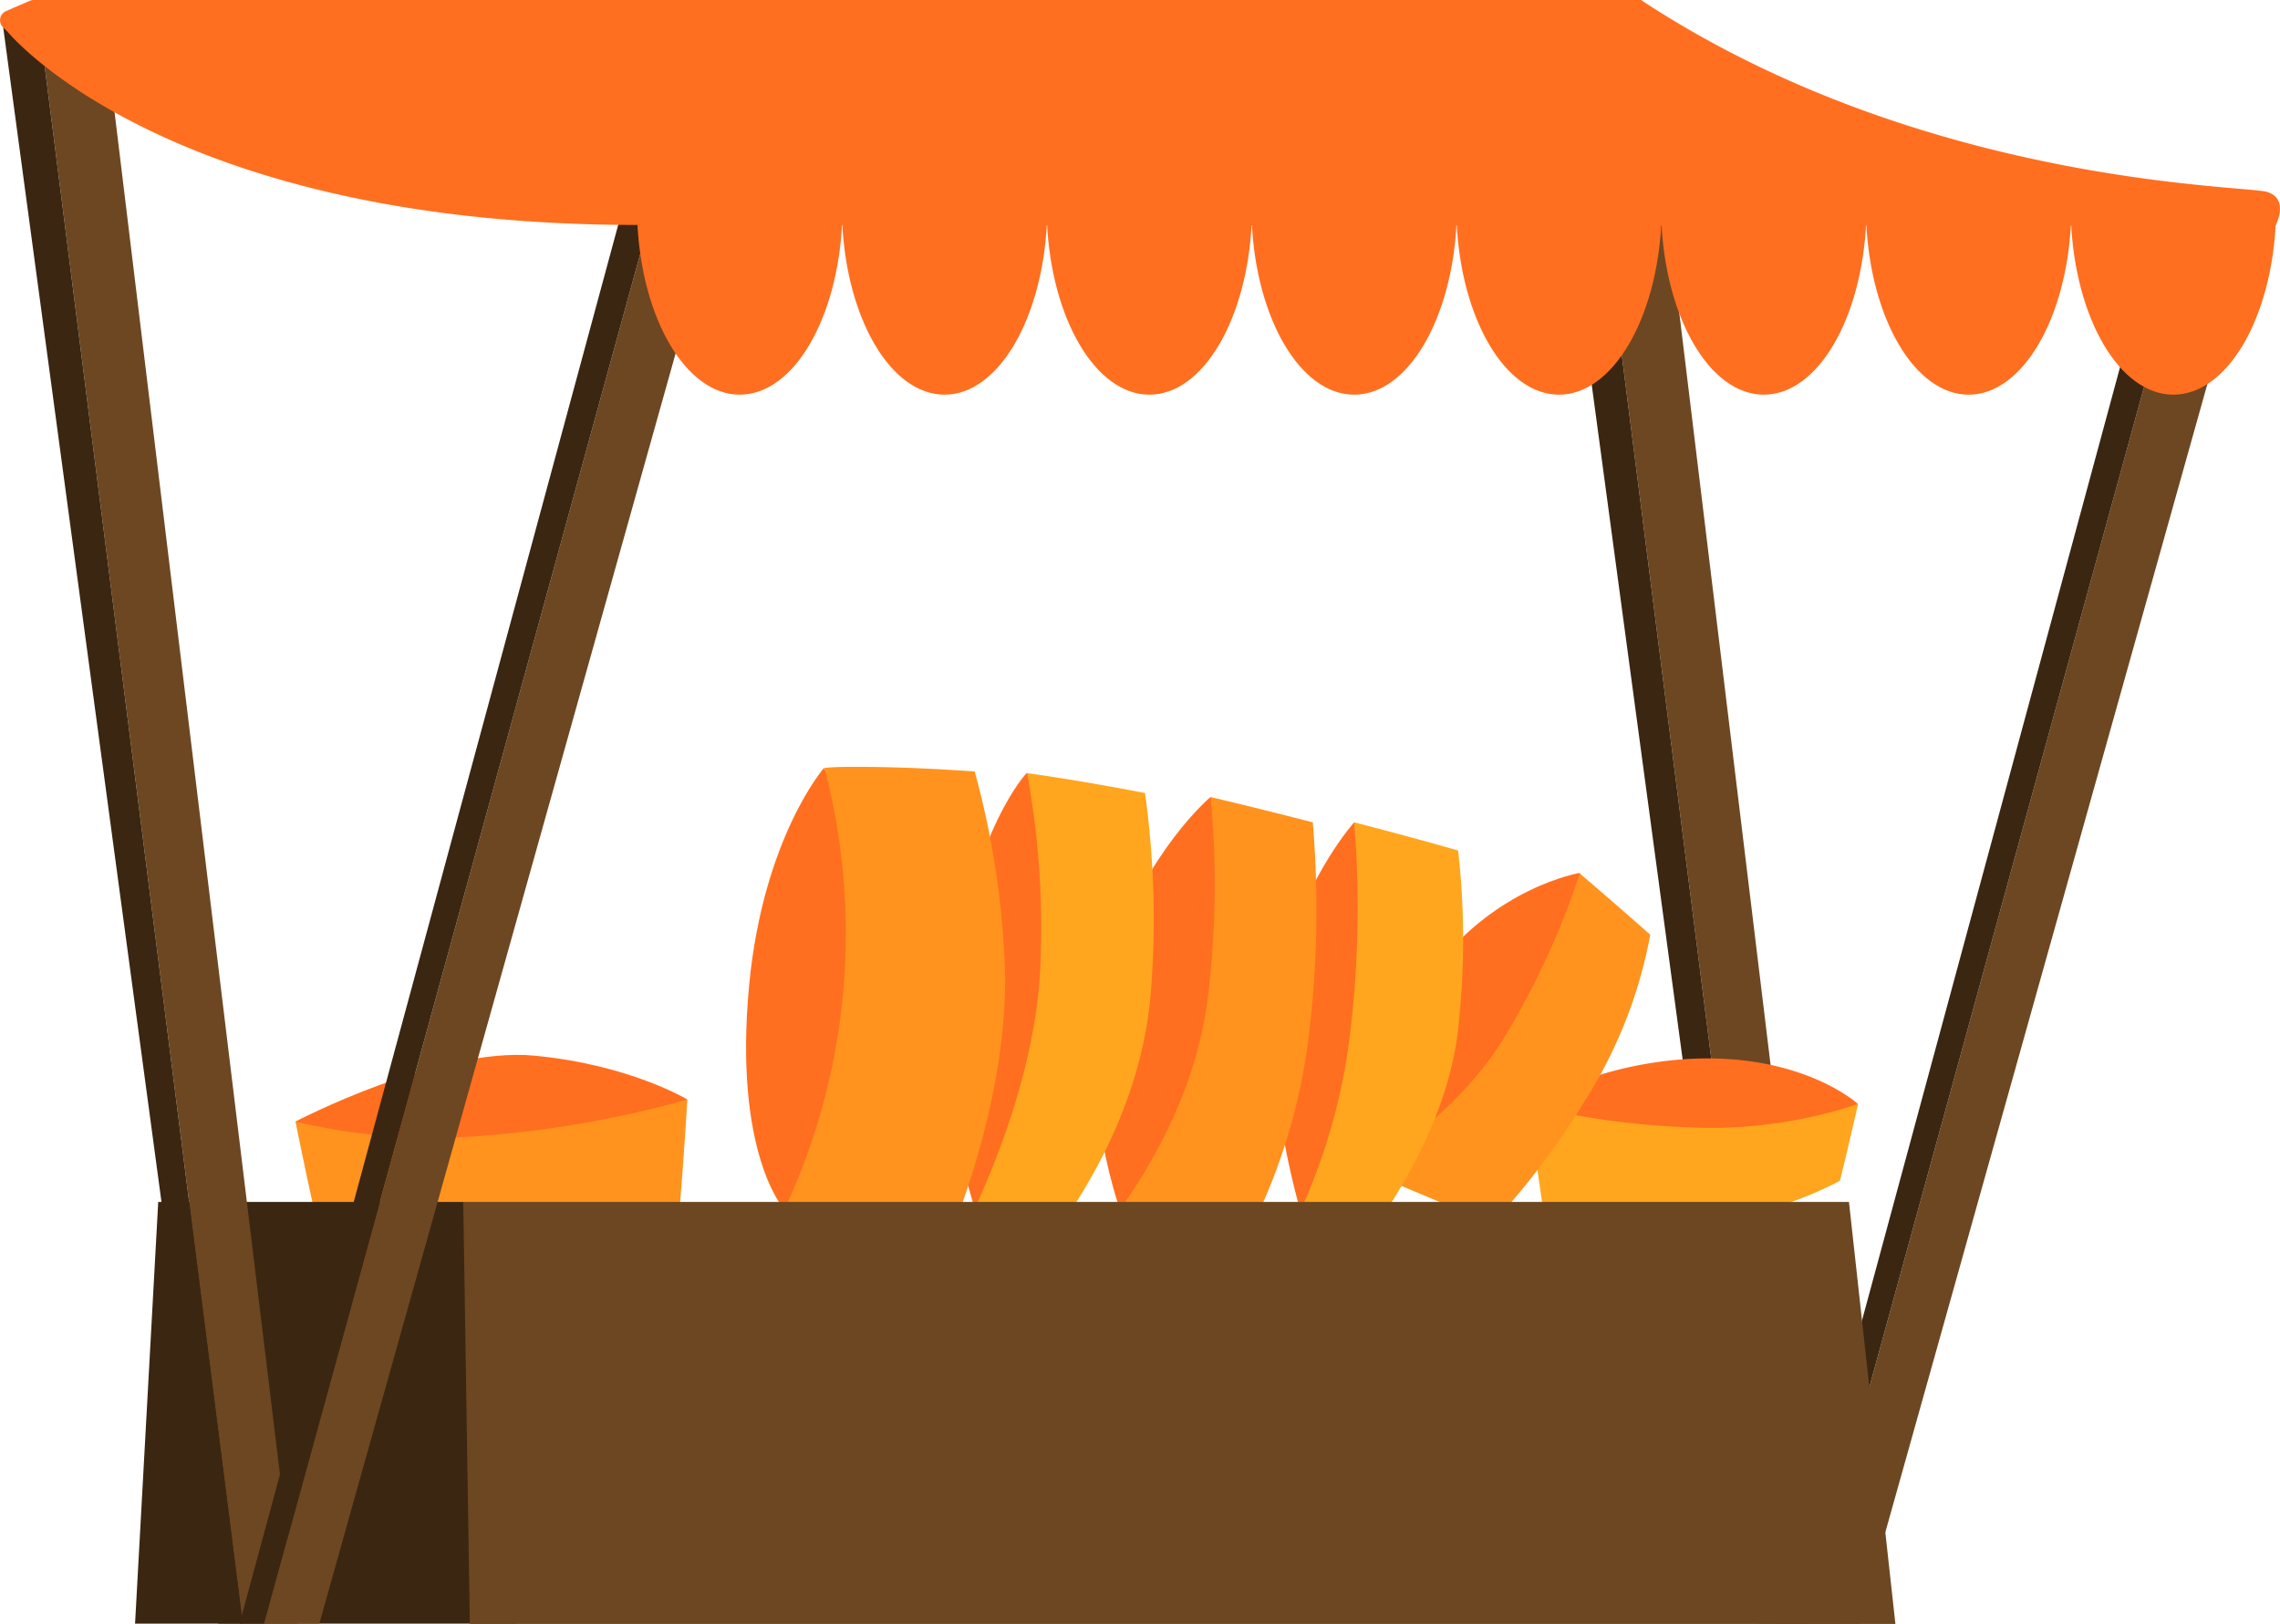 <svg xmlns="http://www.w3.org/2000/svg" width="229.25" height="163.31" viewBox="0 0 229.25 163.31">
  <defs>
    <style>
      .cls-1 {
        fill: #6d4722;
      }

      .cls-2 {
        fill: #3b2612;
      }

      .cls-3 {
        fill: #ff6f1f;
      }

      .cls-4 {
        fill: #ffa61e;
      }

      .cls-5 {
        fill: #ff931e;
      }
    </style>
  </defs>
  <title>Stand_17</title>
  <g id="Layer_2" data-name="Layer 2">
    <g id="_0" data-name="0">
      <g>
        <g>
          <g>
            <polygon class="cls-1" points="158.56 0.27 165.03 0 184.85 163.28 179.29 163.28 158.56 0.27"/>
            <polygon class="cls-2" points="158.56 0.27 155.09 1.92 176.83 163.28 179.29 163.28 158.56 0.27"/>
          </g>
          <g>
            <polygon class="cls-1" points="220.7 20.27 227.17 20 186.99 163.28 181.43 163.28 220.7 20.27"/>
            <polygon class="cls-2" points="220.7 20.27 217.23 21.91 178.97 163.28 181.43 163.28 220.7 20.27"/>
          </g>
        </g>
        <g>
          <g>
            <path class="cls-3" d="M186.79,111s-5.37-4.92-16.32-4.54a38.06,38.06,0,0,0-16.78,4.66l13,8.48,16.3-3.57Z"/>
            <path class="cls-4" d="M185,118.75c.63-2.54,1.23-5.12,1.83-7.73a47,47,0,0,1-17.59,2.32,78.37,78.37,0,0,1-15.51-2.2c.43,3.49.91,6.94,1.4,10.28A61,61,0,0,0,166.2,123,37.59,37.59,0,0,0,185,118.75Z"/>
          </g>
          <g>
            <path class="cls-3" d="M158.84,87.79s-8.53,1.36-15,10.12c-7.35,10-6.65,19.72-6.65,19.72l11.42,1,15.68-18.48Z"/>
            <path class="cls-5" d="M165.93,94c-2.34-2.06-4.7-4.13-7.09-6.16a80.14,80.14,0,0,1-7.67,16.63c-3.48,5.6-8.78,10-13.94,13.21,4.25,1.84,8.56,3.65,12.83,5.36a78.11,78.11,0,0,0,9.41-12.52A46.94,46.94,0,0,0,165.93,94Z"/>
          </g>
          <g>
            <path class="cls-3" d="M136.16,82.7s-4.56,5-7.29,14.28,1.89,24.8,1.89,24.8l9.51-7.93,1.31-19.36Z"/>
            <path class="cls-4" d="M146.61,85.53c-3.5-1-7-1.94-10.45-2.83a105.6,105.6,0,0,1-.42,21.31,59.61,59.61,0,0,1-5,17.77c2.86,0,5.77,0,8.69-.11,3.33-5.11,6.32-11.28,7.14-17.82A80,80,0,0,0,146.61,85.53Z"/>
          </g>
          <g>
            <path class="cls-3" d="M121.71,80.16s-6.25,5.18-10.17,16.35,1.06,25.1,1.06,25.1l14.39-14V84.63Z"/>
            <path class="cls-5" d="M132,82.7c-3.5-.9-6.94-1.76-10.27-2.54a94.06,94.06,0,0,1-.27,20.07c-1.07,8.62-5,16-8.84,21.38,4.43.14,9.14.19,14,.17a59.33,59.33,0,0,0,5-17.77A105.68,105.68,0,0,0,132,82.7Z"/>
          </g>
          <g>
            <path class="cls-3" d="M103.27,77.7S98,83,95.5,99.31C94,109,98,121.53,98,121.53l10.56-12.78-1.61-23.29Z"/>
            <path class="cls-4" d="M115.13,79.75c-4.18-.8-8.17-1.49-11.86-2a85.26,85.26,0,0,1,1.25,20.93c-.7,8.49-3.72,16.8-6.53,22.9,3.05,0,6.33.06,9.79,0,3.63-5.56,7.22-13.08,7.93-21.74A92.66,92.66,0,0,0,115.13,79.75Z"/>
          </g>
          <g>
            <path class="cls-3" d="M82.85,77.23s-6.1,7-7.52,21.8c-1.61,16.92,3.49,22.55,3.49,22.55l12-14.93-4-22.52Z"/>
            <path class="cls-5" d="M98,77.58c-4.54-.31-8.62-.47-12-.46-1.08,0-2.11,0-3.1.11a65.56,65.56,0,0,1-4,44.35,45.57,45.57,0,0,0,7.23.53c3,0,6.5-.15,10.38-.4,2.27-6.32,4.58-14.85,4.56-23.37A85.67,85.67,0,0,0,98,77.58Z"/>
          </g>
        </g>
        <g>
          <path class="cls-3" d="M69.11,110.57s-5.8-3.51-15.41-4.41-24,6.63-24,6.63l9.61,7.8,19.26-2.43Z"/>
          <path class="cls-5" d="M68.35,121.37c.29-3.63.55-7.25.76-10.8a106.25,106.25,0,0,1-21,3.68,59.53,59.53,0,0,1-18.4-1.46c.57,2.8,1.16,5.65,1.79,8.5,5.65,2.29,12.28,4,18.86,3.58A80.63,80.63,0,0,0,68.35,121.37Z"/>
        </g>
        <g>
          <polygon class="cls-2" points="46.58 120.87 15.91 120.87 13.58 163.28 51.91 163.28 46.58 120.87"/>
          <polygon class="cls-1" points="190.58 163.31 185.91 120.87 46.58 120.87 47.24 163.31 190.58 163.31"/>
        </g>
        <g>
          <g>
            <polygon class="cls-1" points="3.68 0.27 10.15 0 29.97 163.28 24.41 163.28 3.68 0.27"/>
            <polygon class="cls-2" points="3.68 0.27 0.21 1.92 21.95 163.28 24.41 163.28 3.68 0.27"/>
          </g>
          <g>
            <polygon class="cls-1" points="65.82 20.27 72.29 20 32.11 163.28 26.55 163.28 65.82 20.27"/>
            <polygon class="cls-2" points="65.82 20.27 62.35 21.91 24.09 163.28 26.55 163.28 65.82 20.27"/>
          </g>
        </g>
        <g>
          <path class="cls-3" d="M.77,3.2S16.58,22.62,64.08,22.62l164.73.06s1.43-2.73-.9-3.39S193.15,18.55,165,0H3.37A1.06,1.06,0,0,0,3,.08L.6,1.12A1,1,0,0,0,.34,2.78Z"/>
          <g>
            <path class="cls-3" d="M64.08,22.34c.45,9.71,4.88,17.35,10.3,17.35s9.85-7.64,10.3-17.35Z"/>
            <path class="cls-3" d="M84.68,22.34c.44,9.71,4.88,17.35,10.29,17.35s9.85-7.64,10.3-17.35Z"/>
            <path class="cls-3" d="M105.27,22.34c.44,9.71,4.88,17.35,10.3,17.35s9.85-7.64,10.29-17.35Z"/>
            <path class="cls-3" d="M125.86,22.34c.45,9.71,4.88,17.35,10.3,17.35s9.85-7.64,10.3-17.35Z"/>
            <path class="cls-3" d="M146.46,22.34c.44,9.71,4.88,17.35,10.29,17.35s9.85-7.64,10.3-17.35Z"/>
            <path class="cls-3" d="M167.05,22.34c.45,9.71,4.88,17.35,10.3,17.35s9.85-7.64,10.29-17.35Z"/>
            <path class="cls-3" d="M187.64,22.34c.45,9.71,4.89,17.35,10.3,17.35s9.85-7.64,10.3-17.35Z"/>
            <path class="cls-3" d="M208.24,22.34c.44,9.71,4.88,17.35,10.29,17.35s9.86-7.64,10.3-17.35Z"/>
          </g>
        </g>
      </g>
    </g>
  </g>
</svg>
